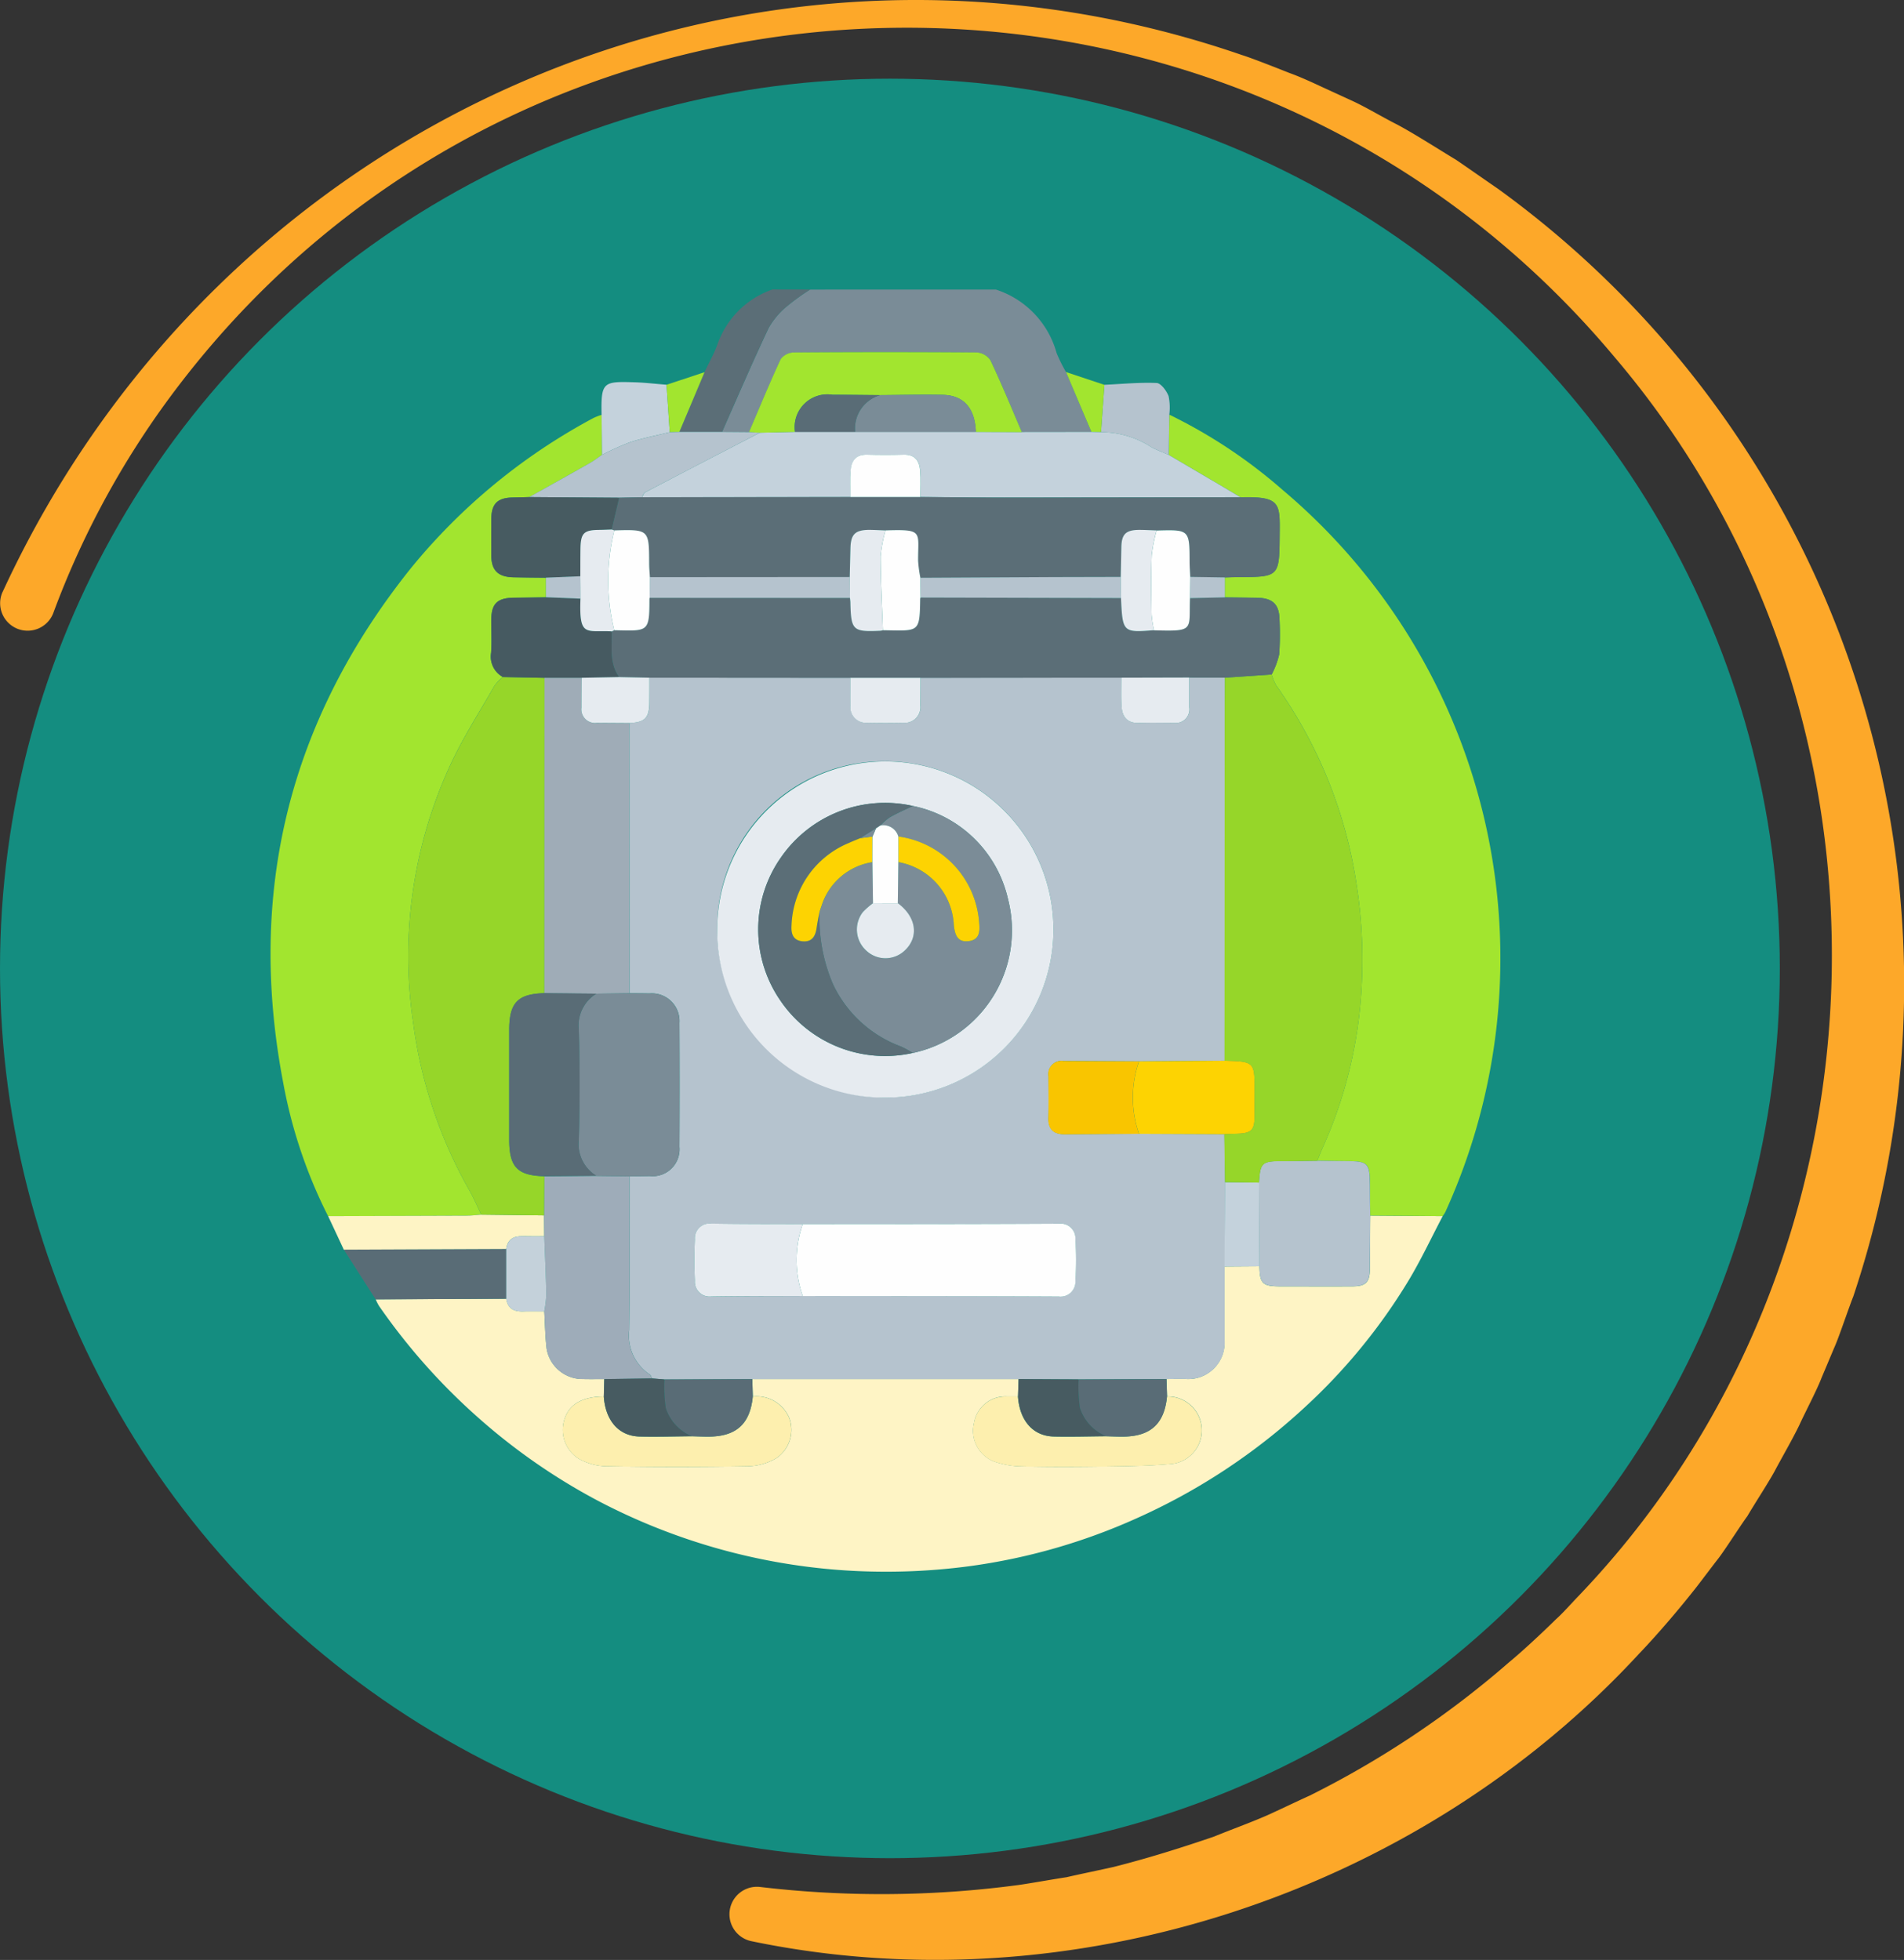 <svg xmlns="http://www.w3.org/2000/svg" width="133.722" height="137.678" viewBox="0 0 133.722 137.678">
  <rect x="0" y="0" width="133.722" height="137.678" fill="#333333" stroke="none"/>
  <g id="Grupo_883410" data-name="Grupo 883410" transform="translate(-370 -13637.472)">
    <circle id="Elipse_5204" data-name="Elipse 5204" cx="62.5" cy="62.5" r="62.5" transform="translate(370 13643)" fill="#148d80"/>
    <g id="Grupo_877824" data-name="Grupo 877824" transform="translate(182.815 13545.362)">
      <path id="Trazado_617545" data-name="Trazado 617545" d="M360.357,112.449a6.5,6.5,0,0,1,4.269,4.469,11.33,11.33,0,0,0,.658,1.326l1.785,4.207-4.888.011c-.725-1.688-1.421-3.39-2.2-5.052a1.269,1.269,0,0,0-.966-.54q-6.414-.054-12.829,0a1.2,1.2,0,0,0-.929.466c-.788,1.69-1.5,3.418-2.229,5.133l-1.9-.018c1.085-2.443,2.135-4.9,3.28-7.318a5.552,5.552,0,0,1,1.339-1.557,15.18,15.18,0,0,1,1.566-1.124Z" transform="translate(-103.231)" fill="#7a8c97"/>
      <path id="Trazado_617546" data-name="Trazado 617546" d="M337.549,112.449a15.177,15.177,0,0,0-1.566,1.124,5.553,5.553,0,0,0-1.339,1.557c-1.145,2.415-2.2,4.875-3.28,7.318l-3,0,1.771-4.2c.308-.654.67-1.288.913-1.965a6.272,6.272,0,0,1,3.854-3.839Z" transform="translate(-93.469)" fill="#5b6e77"/>
      <path id="Trazado_617547" data-name="Trazado 617547" d="M312.538,389.281c-.816,1.548-1.555,3.143-2.464,4.634a40.579,40.579,0,0,1-7.215,8.787,43.418,43.418,0,0,1-11.807,7.8,42.4,42.4,0,0,1-11.76,3.37,44.388,44.388,0,0,1-9.186.262,43.391,43.391,0,0,1-16.9-4.86,42.951,42.951,0,0,1-8.607-6.016,43.551,43.551,0,0,1-6.767-7.671,3.463,3.463,0,0,1-.233-.462l9.172-.043c.1.688.537.912,1.178.893.5-.015.995,0,1.492-.005.051.867.061,1.74.164,2.6a2.545,2.545,0,0,0,2.393,2.148c.553.018,1.106.006,1.66.008q-.017.612-.033,1.224c-1.434.006-2.377.513-2.715,1.457a2.4,2.4,0,0,0,.883,2.874,4.1,4.1,0,0,0,2.051.571q4.923.086,9.848,0a4.1,4.1,0,0,0,2.052-.571,2.4,2.4,0,0,0,.883-2.874,2.5,2.5,0,0,0-2.539-1.457l-.037-1.223h18.7q-.02.61-.039,1.221c-.264,0-.528,0-.792,0a2.227,2.227,0,0,0-2.3,1.879,2.308,2.308,0,0,0,1.341,2.663,5.992,5.992,0,0,0,1.96.368c1.966.047,3.933.039,5.9.01,1.578-.023,3.161-.039,4.731-.186a2.378,2.378,0,0,0-.371-4.735l-.037-1.223c.439,0,.879,0,1.319-.006A2.551,2.551,0,0,0,297.209,398c.007-1.725,0-3.451,0-5.177l2.455-.017c.026,1.213.223,1.406,1.449,1.408,1.7,0,3.4.008,5.1,0,.922-.006,1.2-.286,1.21-1.2.016-1.257.018-2.514.027-3.77Z" transform="translate(-24.029 -211.744)" fill="#fef4c5"/>
      <path id="Trazado_617548" data-name="Trazado 617548" d="M210.229,206.191a34.364,34.364,0,0,1-3.151-9.358q-3.858-20.122,8.965-36.157a42.219,42.219,0,0,1,12.822-10.551,4.459,4.459,0,0,1,.569-.22q.016,1.405.032,2.811c-.284.193-.557.408-.855.577-1.413.8-2.833,1.593-4.251,2.388-.38.009-.759.021-1.139.026-1.1.014-1.527.438-1.533,1.534q-.007,1.269,0,2.538c.007,1.05.475,1.513,1.558,1.536.76.016,1.519.019,2.279.028l0,1.377c-.732.009-1.463.02-2.195.026-1.226.009-1.642.412-1.646,1.6,0,.76.042,1.522-.012,2.278a1.629,1.629,0,0,0,.828,1.692,3.482,3.482,0,0,0-.587.617c-1.081,1.9-2.283,3.748-3.178,5.734A31.964,31.964,0,0,0,216.2,192.59a32.4,32.4,0,0,0,3.945,11.782c.316.55.562,1.141.84,1.714-.347.025-.694.071-1.041.073Q215.087,206.181,210.229,206.191Z" transform="translate(0 -28.653)" fill="#a2e52f"/>
      <path id="Trazado_617549" data-name="Trazado 617549" d="M493.86,206.159l-5.087-.044c-.008-.731-.021-1.463-.023-2.194,0-1.475-.147-1.621-1.587-1.626-.7,0-1.407-.018-2.11-.027.122-.3.235-.6.366-.89a31.5,31.5,0,0,0,2.758-11.5,34.244,34.244,0,0,0-.36-6.978,32.311,32.311,0,0,0-5.643-14.01,3.679,3.679,0,0,1-.325-.781,5.923,5.923,0,0,0,.529-1.41,19.885,19.885,0,0,0,.022-2.444c-.016-1.069-.476-1.515-1.566-1.535-.759-.014-1.517-.019-2.276-.028q0-.7,0-1.4c.35-.009.7-.027,1.051-.027,2.723,0,2.776-.07,2.8-2.782.017-2.339.161-2.892-2.67-2.821a.785.785,0,0,1-.087-.008c-.5-.3-1-.6-1.5-.891q-1.766-1.041-3.534-2.079l.042-2.824a35.927,35.927,0,0,1,7.955,5.284,43.026,43.026,0,0,1,11.433,50.721A2.346,2.346,0,0,1,493.86,206.159Z" transform="translate(-205.352 -28.622)" fill="#a2e52f"/>
      <path id="Trazado_617550" data-name="Trazado 617550" d="M239.495,402.735l-9.172.043-2.234-3.491,11.406-.048Q239.495,400.986,239.495,402.735Z" transform="translate(-16.757 -219.395)" fill="#596c76"/>
      <path id="Trazado_617551" data-name="Trazado 617551" d="M235.905,391.392l-11.406.048-1.1-2.354q4.858-.014,9.716-.032c.347,0,.694-.047,1.041-.072l4.409.052q.006.735.013,1.47c-.5,0-1,.01-1.492-.005C236.442,390.479,236,390.7,235.905,391.392Z" transform="translate(-13.168 -211.549)" fill="#fef4c5"/>
      <path id="Trazado_617552" data-name="Trazado 617552" d="M305.132,145.217q-.016-1.405-.032-2.811c-.05-2.324.116-2.354,2.322-2.286.747.023,1.493.113,2.24.173q.114,1.667.227,3.333c-.928.228-1.871.407-2.778.7A18.583,18.583,0,0,0,305.132,145.217Z" transform="translate(-75.665 -21.156)" fill="#c4d2dc"/>
      <path id="Trazado_617553" data-name="Trazado 617553" d="M459.187,142.568q-.021,1.412-.042,2.824c-.4-.176-.809-.334-1.2-.532a6.491,6.491,0,0,0-3.555-1.065l.238-3.326c1.224-.058,2.451-.181,3.671-.129.3.013.695.548.838.922A3.967,3.967,0,0,1,459.187,142.568Z" transform="translate(-189.88 -21.327)" fill="#b5c3ce"/>
      <path id="Trazado_617554" data-name="Trazado 617554" d="M446.625,138.009l-.238,3.326-.674-.016-1.785-4.207Z" transform="translate(-181.875 -18.867)" fill="#a2e52f"/>
      <path id="Trazado_617555" data-name="Trazado 617555" d="M324.762,141.367q-.113-1.667-.227-3.333l2.671-.884-1.771,4.2Z" transform="translate(-90.539 -18.896)" fill="#a2e52f"/>
      <path id="Trazado_617556" data-name="Trazado 617556" d="M348.754,155.008l.674.016a6.491,6.491,0,0,1,3.556,1.065c.388.2.8.356,1.2.532q1.767,1.039,3.534,2.079c.5.295,1,.594,1.5.891q-8.286.013-16.571.023c-1.968,0-3.935-.024-5.9-.038,0-.615.035-1.233-.011-1.845-.051-.693-.374-1.148-1.171-1.125q-1.276.038-2.554,0c-.8-.023-1.116.438-1.167,1.128-.045.612-.008,1.23-.008,1.845l-14.643.014c.072-.117.116-.289.221-.344q4.022-2.106,8.056-4.19l2.475-.056,4.22,0h8.479l3.23.011Z" transform="translate(-84.916 -32.556)" fill="#c4d2dc"/>
      <path id="Trazado_617557" data-name="Trazado 617557" d="M368.364,136.773l-3.23-.011c-.059-1.662-.846-2.576-2.328-2.605-1.464-.029-2.93.01-4.4.019-1.112-.009-2.225-.025-3.337-.027a2.3,2.3,0,0,0-2.639,2.61l-2.475.056-.752-.039c.734-1.715,1.442-3.442,2.229-5.133a1.2,1.2,0,0,1,.929-.466q6.415-.046,12.829,0a1.269,1.269,0,0,1,.966.54C366.944,133.383,367.64,135.085,368.364,136.773Z" transform="translate(-109.414 -14.31)" fill="#a2e52f"/>
      <path id="Trazado_617558" data-name="Trazado 617558" d="M298.964,155.019l.752.039q-4.03,2.091-8.056,4.189c-.105.055-.149.227-.221.344l-1.6.034-6.314-.046c1.418-.795,2.838-1.585,4.251-2.388.3-.169.571-.384.855-.577a18.581,18.581,0,0,1,1.978-.89c.907-.293,1.85-.472,2.778-.7l.674-.02,3,0Z" transform="translate(-59.17 -32.552)" fill="#b5c3ce"/>
      <path id="Trazado_617559" data-name="Trazado 617559" d="M340.712,277.716h-18.7l-6.17.022-.866-.07c-.058-.1-.092-.232-.177-.287a3.281,3.281,0,0,1-1.434-3.1c.048-3.6.018-7.211.02-10.816.469,0,.939-.007,1.408-.016a1.888,1.888,0,0,0,2.1-2.052q.024-4.348,0-8.7a1.942,1.942,0,0,0-2.1-2.076c-.469-.009-.939-.01-1.408-.015q-.006-9.491-.011-18.982c1.1-.054,1.4-.348,1.413-1.426.008-.586,0-1.171.006-1.757l14.109.01c0,.643,0,1.287.008,1.93a1.1,1.1,0,0,0,1.182,1.224q1.274.025,2.549,0a1.1,1.1,0,0,0,1.182-1.225c.012-.643.006-1.286.008-1.93l14.109-.01c0,.672-.024,1.345.014,2.014.043.739.389,1.192,1.219,1.162s1.638-.007,2.457-.007a.952.952,0,0,0,1.077-1.079c0-.7,0-1.4,0-2.1l2.5.009c0,.909-.01,1.817-.011,2.725q-.007,12.09-.013,24.18l-6.01.047q-2.643-.014-5.285-.03a.94.94,0,0,0-1.069,1.082c.005.967.024,1.935-.006,2.9-.026.832.378,1.178,1.169,1.173q2.6-.019,5.2-.035l5.991.027q.023,1.684.046,3.368-.018,2.963-.035,5.927c0,1.725,0,3.451,0,5.176a2.551,2.551,0,0,1-2.752,2.724c-.44,0-.879,0-1.319.006l-6.17.022Zm-15.16-10.889c-2.135-.009-4.271,0-6.406-.034a1.035,1.035,0,0,0-1.168,1.115c-.048.961-.047,1.928,0,2.889a1.035,1.035,0,0,0,1.168,1.115c2.135-.031,4.271-.026,6.406-.035,5.991.007,11.982,0,17.973.033A1.044,1.044,0,0,0,344.7,270.8a23.017,23.017,0,0,0,0-2.9,1.043,1.043,0,0,0-1.178-1.109C337.533,266.824,331.542,266.82,325.551,266.827Zm-6.006-20.761a11.808,11.808,0,1,0,11.808-11.751A11.7,11.7,0,0,0,319.546,246.066Z" transform="translate(-81.99 -88.728)" fill="#b5c3ce"/>
      <path id="Trazado_617560" data-name="Trazado 617560" d="M293.929,377.411c0,3.606.029,7.211-.02,10.816a3.281,3.281,0,0,0,1.434,3.1c.085.056.119.19.177.288l-3.357.047c-.553,0-1.107.01-1.66-.008a2.545,2.545,0,0,1-2.393-2.148c-.1-.861-.113-1.734-.164-2.6a8.226,8.226,0,0,0,.143-1.187c-.027-1.362-.092-2.724-.143-4.086q-.006-.735-.013-1.47l.025-2.746,3.645-.032Z" transform="translate(-62.539 -202.673)" fill="#9eacb9"/>
      <path id="Trazado_617561" data-name="Trazado 617561" d="M505.7,372.867c.7.009,1.407.025,2.11.027,1.441.005,1.583.151,1.587,1.626,0,.731.015,1.463.023,2.194-.008,1.257-.01,2.513-.026,3.77-.012.919-.287,1.2-1.21,1.2-1.7.01-3.4,0-5.1,0-1.226,0-1.423-.2-1.449-1.408q-.015-2.941-.029-5.881c.088-1.4.208-1.5,1.636-1.508C504.068,372.891,504.886,372.876,505.7,372.867Z" transform="translate(-226.004 -199.221)" fill="#b5c3ce"/>
      <path id="Trazado_617562" data-name="Trazado 617562" d="M429.772,443.348a2.378,2.378,0,0,1,.371,4.735c-1.569.147-3.153.163-4.731.186-1.966.029-3.934.037-5.9-.01a5.991,5.991,0,0,1-1.96-.368,2.308,2.308,0,0,1-1.341-2.663,2.227,2.227,0,0,1,2.3-1.879c.264,0,.528,0,.792,0,.12,1.7,1.057,2.776,2.511,2.81,1.226.029,2.453-.01,3.68-.019.377.009.754.026,1.131.026C428.6,446.164,429.582,445.285,429.772,443.348Z" transform="translate(-160.626 -253.139)" fill="#fdefae"/>
      <path id="Trazado_617563" data-name="Trazado 617563" d="M306.9,443.348a2.5,2.5,0,0,1,2.539,1.457,2.4,2.4,0,0,1-.883,2.874,4.1,4.1,0,0,1-2.052.571q-4.923.086-9.848,0a4.1,4.1,0,0,1-2.051-.571,2.4,2.4,0,0,1-.883-2.874c.338-.945,1.281-1.451,2.715-1.457.12,1.7,1.057,2.776,2.511,2.81,1.226.029,2.453-.01,3.68-.019.377.009.754.026,1.131.026C305.732,446.164,306.71,445.286,306.9,443.348Z" transform="translate(-66.845 -253.139)" fill="#fdefae"/>
      <path id="Trazado_617564" data-name="Trazado 617564" d="M453.9,439.368c-.19,1.937-1.168,2.816-3.141,2.817-.377,0-.754-.017-1.131-.026a3.191,3.191,0,0,1-1.842-1.988,10.535,10.535,0,0,1-.093-2l6.17-.022Q453.881,438.757,453.9,439.368Z" transform="translate(-184.754 -249.159)" fill="#596c76"/>
      <path id="Trazado_617565" data-name="Trazado 617565" d="M330.105,439.368c-.19,1.938-1.168,2.816-3.141,2.817-.377,0-.754-.017-1.131-.026a3.192,3.192,0,0,1-1.842-1.988,10.534,10.534,0,0,1-.093-2l6.17-.022Z" transform="translate(-90.05 -249.159)" fill="#596c76"/>
      <path id="Trazado_617566" data-name="Trazado 617566" d="M310.046,438.009a10.532,10.532,0,0,0,.093,2A3.192,3.192,0,0,0,311.981,442c-1.227.009-2.454.048-3.68.019-1.455-.034-2.391-1.111-2.511-2.81q.017-.612.033-1.224l3.357-.047Z" transform="translate(-76.199 -249.001)" fill="#475b61"/>
      <path id="Trazado_617567" data-name="Trazado 617567" d="M433.84,438.171a10.53,10.53,0,0,0,.093,2,3.191,3.191,0,0,0,1.842,1.988c-1.227.009-2.454.048-3.68.019-1.454-.034-2.391-1.111-2.511-2.81q.02-.611.039-1.221Z" transform="translate(-170.902 -249.162)" fill="#475b61"/>
      <path id="Trazado_617568" data-name="Trazado 617568" d="M279.295,395.438c.051,1.362.115,2.723.143,4.086a8.222,8.222,0,0,1-.143,1.187c-.5,0-1-.009-1.492.005-.642.019-1.082-.205-1.178-.893q0-1.748,0-3.5c.1-.688.536-.913,1.178-.893C278.3,395.447,278.8,395.437,279.295,395.438Z" transform="translate(-53.886 -216.482)" fill="#c4d1da"/>
      <path id="Trazado_617569" data-name="Trazado 617569" d="M493.715,379.31q.015,2.941.029,5.882l-2.455.017q.018-2.963.035-5.926Z" transform="translate(-218.106 -204.129)" fill="#c4d2dc"/>
      <path id="Trazado_617570" data-name="Trazado 617570" d="M256.939,263.344q-.013,1.373-.026,2.746l-4.409-.052c-.278-.572-.524-1.163-.84-1.714a32.4,32.4,0,0,1-3.945-11.782,31.964,31.964,0,0,1,2.537-17.919c.895-1.985,2.1-3.834,3.178-5.734a3.485,3.485,0,0,1,.587-.617l2.924.059-.007,22.155c-1.875.047-2.471.669-2.472,2.582q0,3.856,0,7.712C254.467,262.7,255.046,263.3,256.939,263.344Z" transform="translate(-31.519 -88.605)" fill="#96d629"/>
      <path id="Trazado_617571" data-name="Trazado 617571" d="M275.833,210.1l-2.924-.059a1.631,1.631,0,0,1-.827-1.692c.054-.756.01-1.518.012-2.278,0-1.193.421-1.6,1.646-1.6.732-.005,1.463-.017,2.195-.026l2.425.1c-.1,2.674.347,2.228,2.108,2.29a.72.72,0,0,1,.086.013c.027,1.092-.184,2.223.526,3.2l-2.635.051Z" transform="translate(-50.406 -70.373)" fill="#465a61"/>
      <path id="Trazado_617572" data-name="Trazado 617572" d="M274.82,174.482l6.314.046-.528,2.234c-.291.009-.581.023-.872.026-1.092.01-1.3.222-1.321,1.343-.009.639-.006,1.278-.008,1.917l-2.419.1c-.76-.009-1.52-.012-2.279-.028-1.083-.023-1.551-.486-1.558-1.536q-.008-1.269,0-2.538c.006-1.1.434-1.519,1.533-1.534C274.061,174.5,274.441,174.491,274.82,174.482Z" transform="translate(-50.46 -47.455)" fill="#475b61"/>
      <path id="Trazado_617573" data-name="Trazado 617573" d="M288.49,198.266l2.42-.1q0,.787.009,1.573l-2.425-.1Q288.492,198.954,288.49,198.266Z" transform="translate(-62.964 -65.577)" fill="#b5c3ce"/>
      <path id="Trazado_617574" data-name="Trazado 617574" d="M493.678,263.215l-2.391-.027q-.023-1.685-.047-3.369c.291-.012.582-.027.873-.034,1.021-.024,1.243-.238,1.253-1.226.006-.582,0-1.164,0-1.746,0-2.093,0-2.093-2.111-2.159q.006-12.09.013-24.18c0-.908.007-1.817.011-2.725l3.287-.223a3.678,3.678,0,0,0,.325.781,32.311,32.311,0,0,1,5.643,14.01,34.242,34.242,0,0,1,.36,6.978,31.5,31.5,0,0,1-2.758,11.5c-.132.292-.245.593-.366.89-.818.009-1.637.024-2.455.027C493.886,261.712,493.766,261.819,493.678,263.215Z" transform="translate(-218.069 -88.034)" fill="#96d629"/>
      <path id="Trazado_617575" data-name="Trazado 617575" d="M354.478,209.894l-3.287.223-2.5-.009-4.77.012-14.109.01h-4.927l-14.109-.01-2.123-.045c-.709-.981-.5-2.111-.526-3.2l.178-.086c2.38.044,2.472.176,2.471-2.192a.54.54,0,0,1,.014-.086l14.071.008c.011.115.028.23.03.345.045,1.931.172,2.05,2.11,1.96a1.108,1.108,0,0,0,.17-.035c2.561.035,2.584.216,2.621-2.213a.331.331,0,0,1,.023-.083l14.079.034c.108,2.412.136,2.439,2.318,2.262,2.89.082,2.444,0,2.526-2.252l2.447-.055c.758.009,1.517.014,2.275.028,1.089.02,1.55.466,1.566,1.535a19.891,19.891,0,0,1-.022,2.444A5.923,5.923,0,0,1,354.478,209.894Z" transform="translate(-77.98 -70.403)" fill="#5b6e77"/>
      <path id="Trazado_617576" data-name="Trazado 617576" d="M308.152,176.742l.528-2.234,1.6-.034,14.643-.014,4.911,0c1.968.013,3.935.039,5.9.038q8.285,0,16.571-.023a.8.8,0,0,0,.088.008c2.831-.072,2.687.482,2.67,2.821-.02,2.712-.073,2.779-2.8,2.782-.35,0-.7.018-1.051.027l-2.431-.038c-.016-.346-.044-.692-.045-1.038,0-2.3,0-2.3-2.318-2.228-.4-.012-.81-.035-1.214-.033-.947,0-1.244.3-1.261,1.221q-.02,1.04-.041,2.079c-1.554,0-3.109,0-4.663.011q-4.7.022-9.409.049a9.021,9.021,0,0,1-.159-1.175c-.016-2.083.412-2.238-2.294-2.153-.379-.012-.759-.034-1.138-.033-1,0-1.3.3-1.32,1.3q-.024,1.005-.051,2.011l-14.036.01c-.018-.318-.051-.637-.051-.955-.008-2.4-.006-2.4-2.445-2.329Z" transform="translate(-78.006 -47.435)" fill="#5b6e77"/>
      <path id="Trazado_617577" data-name="Trazado 617577" d="M480.995,198.346l2.431.038q0,.7,0,1.4l-2.447.055Q480.985,199.094,480.995,198.346Z" transform="translate(-210.217 -65.712)" fill="#b5c3ce"/>
      <path id="Trazado_617578" data-name="Trazado 617578" d="M382.654,143.917c1.465-.009,2.931-.048,4.4-.019,1.482.03,2.269.943,2.328,2.605H380.9A2.438,2.438,0,0,1,382.654,143.917Z" transform="translate(-133.656 -24.051)" fill="#7a8c97"/>
      <path id="Trazado_617579" data-name="Trazado 617579" d="M384.362,164.783l-4.911,0c0-.615-.037-1.233.008-1.845.05-.691.368-1.151,1.167-1.128q1.276.037,2.554,0c.8-.024,1.12.432,1.171,1.125C384.4,163.55,384.362,164.168,384.362,164.783Z" transform="translate(-132.539 -37.763)" fill="#fefefe"/>
      <path id="Trazado_617580" data-name="Trazado 617580" d="M368.917,143.926a2.438,2.438,0,0,0-1.756,2.586l-4.22,0a2.3,2.3,0,0,1,2.639-2.61C366.692,143.9,367.8,143.916,368.917,143.926Z" transform="translate(-119.919 -24.059)" fill="#596c76"/>
      <path id="Trazado_617581" data-name="Trazado 617581" d="M339.681,265.212a11.808,11.808,0,1,1,11.771,11.876A11.7,11.7,0,0,1,339.681,265.212Zm13.734,8.74a8.812,8.812,0,0,0,6.68-10.844,8.608,8.608,0,0,0-6.679-6.51,8.886,8.886,0,0,0-9.253,3.613,8.8,8.8,0,0,0-.05,10.053A8.892,8.892,0,0,0,353.415,273.952Z" transform="translate(-102.125 -107.875)" fill="#e6ebf0"/>
      <path id="Trazado_617582" data-name="Trazado 617582" d="M288.048,228.514l2.611,0c0,.7-.013,1.395-.014,2.093a.954.954,0,0,0,1.081,1.07l2.272.014q.006,9.491.011,18.982l-2.324.029-3.644-.031Q288.044,239.592,288.048,228.514Z" transform="translate(-62.621 -88.789)" fill="#9facb7"/>
      <path id="Trazado_617583" data-name="Trazado 617583" d="M363.829,391.706c5.991-.007,11.982,0,17.973-.033a1.043,1.043,0,0,1,1.179,1.109,23.029,23.029,0,0,1,0,2.9,1.044,1.044,0,0,1-1.178,1.109c-5.991-.03-11.982-.026-17.973-.033A7.58,7.58,0,0,1,363.829,391.706Z" transform="translate(-120.267 -213.607)" fill="#fefefe"/>
      <path id="Trazado_617584" data-name="Trazado 617584" d="M299.538,322.835l2.324-.029c.47,0,.939.006,1.408.015a1.942,1.942,0,0,1,2.1,2.076q.02,4.348,0,8.7a1.888,1.888,0,0,1-2.1,2.052c-.469.009-.939.011-1.408.016l-2.325-.031a2.606,2.606,0,0,1-1.231-2.5q.115-3.891,0-7.788A2.611,2.611,0,0,1,299.538,322.835Z" transform="translate(-70.473 -160.924)" fill="#7a8c97"/>
      <path id="Trazado_617585" data-name="Trazado 617585" d="M470.352,342.965c2.111.066,2.111.066,2.111,2.159,0,.582,0,1.164,0,1.746-.01.989-.232,1.2-1.253,1.226-.291.007-.582.022-.873.034l-5.99-.027a7.782,7.782,0,0,1,0-5.092Z" transform="translate(-197.165 -176.346)" fill="#fdd302"/>
      <path id="Trazado_617586" data-name="Trazado 617586" d="M340.465,391.7a7.58,7.58,0,0,0,0,5.05c-2.135.009-4.271,0-6.406.034a1.035,1.035,0,0,1-1.168-1.115c-.047-.961-.048-1.928,0-2.889a1.035,1.035,0,0,1,1.168-1.115C336.194,391.7,338.33,391.694,340.465,391.7Z" transform="translate(-96.903 -213.604)" fill="#e6ebf0"/>
      <path id="Trazado_617587" data-name="Trazado 617587" d="M445.022,343.067a7.782,7.782,0,0,0,0,5.092q-2.6.017-5.2.035c-.791.006-1.194-.341-1.169-1.173.03-.966.011-1.934.006-2.9a.94.94,0,0,1,1.069-1.082Q442.379,343.055,445.022,343.067Z" transform="translate(-177.845 -176.401)" fill="#f9c500"/>
      <path id="Trazado_617588" data-name="Trazado 617588" d="M379.467,228.528h4.927c0,.643,0,1.287-.008,1.93a1.1,1.1,0,0,1-1.182,1.225q-1.274.025-2.549,0a1.1,1.1,0,0,1-1.182-1.224C379.463,229.815,379.469,229.171,379.467,228.528Z" transform="translate(-132.562 -88.801)" fill="#e6ebf0"/>
      <path id="Trazado_617589" data-name="Trazado 617589" d="M302.474,231.522l-2.272-.014a.954.954,0,0,1-1.081-1.07c0-.7.009-1.4.014-2.093l2.635-.051,2.123.045c0,.586,0,1.171-.006,1.757C303.872,231.174,303.578,231.468,302.474,231.522Z" transform="translate(-71.097 -88.622)" fill="#e6ebf0"/>
      <path id="Trazado_617590" data-name="Trazado 617590" d="M460.45,228.445l4.77-.012c0,.7,0,1.4,0,2.1a.952.952,0,0,1-1.077,1.079c-.819,0-1.639-.023-2.457.007s-1.176-.423-1.219-1.162C460.426,229.79,460.452,229.117,460.45,228.445Z" transform="translate(-194.509 -88.728)" fill="#e6ebf0"/>
      <path id="Trazado_617591" data-name="Trazado 617591" d="M283.633,322.83a2.611,2.611,0,0,0-1.229,2.5q.115,3.891,0,7.788a2.606,2.606,0,0,0,1.231,2.5l-3.645.032c-1.893-.047-2.473-.647-2.473-2.564q0-3.856,0-7.712c0-1.913.6-2.535,2.472-2.582Z" transform="translate(-54.568 -160.919)" fill="#596c76"/>
      <path id="Trazado_617592" data-name="Trazado 617592" d="M300.975,184.185l.185.061a14.579,14.579,0,0,0-.006,7.015l-.178.086a.717.717,0,0,0-.086-.013c-1.761-.062-2.206.384-2.108-2.29q0-.786-.009-1.572c0-.639,0-1.279.008-1.918.016-1.121.23-1.333,1.321-1.343C300.394,184.208,300.685,184.194,300.975,184.185Z" transform="translate(-70.829 -54.878)" fill="#e6ebf0"/>
      <path id="Trazado_617593" data-name="Trazado 617593" d="M400.407,198.414q4.7-.025,9.409-.049c1.554-.007,3.108-.008,4.663-.011q.008.742.016,1.484l-14.079-.034Q400.412,199.109,400.407,198.414Z" transform="translate(-148.581 -65.718)" fill="#b5c3ce"/>
      <path id="Trazado_617594" data-name="Trazado 617594" d="M319.506,198.386l14.036-.01q.008.736.017,1.472l-14.071-.008Q319.5,199.113,319.506,198.386Z" transform="translate(-86.678 -65.734)" fill="#b5c3ce"/>
      <path id="Trazado_617595" data-name="Trazado 617595" d="M310.033,187.67q-.008.727-.017,1.453a.54.54,0,0,0-.014.086c0,2.368-.091,2.236-2.471,2.192a14.58,14.58,0,0,1,.006-7.015c2.439-.068,2.437-.068,2.445,2.329C309.982,187.034,310.015,187.352,310.033,187.67Z" transform="translate(-77.205 -55.019)" fill="#fefefe"/>
      <path id="Trazado_617596" data-name="Trazado 617596" d="M391.313,187.718q0,.7.009,1.39a.333.333,0,0,0-.023.083c-.037,2.429-.06,2.248-2.621,2.213-.059-1.731-.154-3.461-.159-5.192a9.649,9.649,0,0,1,.341-1.823c2.706-.085,2.278.07,2.294,2.153A9.026,9.026,0,0,0,391.313,187.718Z" transform="translate(-139.487 -55.022)" fill="#fefefe"/>
      <path id="Trazado_617597" data-name="Trazado 617597" d="M472.142,187.655q-.01.748-.019,1.5c-.082,2.248.363,2.334-2.526,2.252a7.789,7.789,0,0,1-.17-1.1c-.02-1.391-.043-2.783.008-4.172a10.725,10.725,0,0,1,.344-1.737c2.315-.068,2.313-.068,2.318,2.228C472.1,186.963,472.127,187.309,472.142,187.655Z" transform="translate(-201.364 -55.02)" fill="#fefefe"/>
      <path id="Trazado_617598" data-name="Trazado 617598" d="M462.805,184.342a10.724,10.724,0,0,0-.344,1.737c-.051,1.389-.028,2.781-.008,4.172a7.789,7.789,0,0,0,.17,1.1c-2.182.178-2.21.15-2.318-2.262q-.008-.742-.017-1.484.021-1.039.041-2.079c.017-.923.315-1.217,1.262-1.221C462,184.307,462.4,184.33,462.805,184.342Z" transform="translate(-194.39 -54.973)" fill="#e6ebf0"/>
      <path id="Trazado_617599" data-name="Trazado 617599" d="M381.8,184.341a9.645,9.645,0,0,0-.341,1.823c0,1.731.1,3.461.159,5.192a1.107,1.107,0,0,1-.17.035c-1.938.09-2.065-.029-2.11-1.96,0-.115-.02-.23-.03-.345q-.008-.736-.017-1.472.025-1.006.05-2.011c.024-.991.325-1.292,1.32-1.3C381.042,184.307,381.422,184.329,381.8,184.341Z" transform="translate(-132.428 -54.972)" fill="#e6ebf0"/>
      <path id="Trazado_617600" data-name="Trazado 617600" d="M376.813,266.811a8.608,8.608,0,0,1,6.679,6.51,8.812,8.812,0,0,1-6.68,10.844,6.248,6.248,0,0,0-.835-.457,8.541,8.541,0,0,1-4.768-4.373,11.7,11.7,0,0,1-.944-5.094l.02-.045.193-.562a4.477,4.477,0,0,1,3.5-2.872q.02,1.44.039,2.88a5.556,5.556,0,0,0-.719.632,2,2,0,0,0,.241,2.7,1.966,1.966,0,0,0,2.7,0c1.024-.951.821-2.365-.478-3.329q.02-1.44.04-2.881a4.724,4.724,0,0,1,3.9,4.453c.074.636.24,1.2,1.042,1.1.748-.093.791-.656.738-1.252a6.576,6.576,0,0,0-5.68-6.1,1.091,1.091,0,0,0-1.263-.777,4.254,4.254,0,0,1,.67-.58C375.726,267.31,376.276,267.071,376.813,266.811Z" transform="translate(-125.522 -118.087)" fill="#7b8c97"/>
      <path id="Trazado_617601" data-name="Trazado 617601" d="M362.788,266.107c-.537.26-1.087.5-1.607.791a4.237,4.237,0,0,0-.67.58l-.309.205-1.1.688c-.268.112-.54.216-.8.339a6.5,6.5,0,0,0-4.023,5.778c-.043.586.089,1.069.783,1.128s.9-.391.983-.973c.051-.37.13-.737.2-1.105a11.7,11.7,0,0,0,.944,5.094A8.541,8.541,0,0,0,361.952,283a6.249,6.249,0,0,1,.835.457,8.892,8.892,0,0,1-9.3-3.688,8.8,8.8,0,0,1,.05-10.053A8.887,8.887,0,0,1,362.788,266.107Z" transform="translate(-111.498 -117.384)" fill="#5b6e77"/>
      <path id="Trazado_617602" data-name="Trazado 617602" d="M393.814,275.951a6.576,6.576,0,0,1,5.68,6.1c.053.6.011,1.159-.738,1.252-.8.1-.968-.46-1.042-1.1a4.724,4.724,0,0,0-3.9-4.453Q393.816,276.853,393.814,275.951Z" transform="translate(-143.537 -125.08)" fill="#fdd302"/>
      <path id="Trazado_617603" data-name="Trazado 617603" d="M363.85,281.232c-.067.368-.146.735-.2,1.105-.08.582-.3,1.031-.983.973s-.825-.542-.783-1.128a6.5,6.5,0,0,1,4.023-5.778c.263-.122.535-.226.8-.339l.857-.116q0,.9-.006,1.8a4.477,4.477,0,0,0-3.5,2.872l-.193.562Z" transform="translate(-119.107 -125.078)" fill="#fdd302"/>
      <path id="Trazado_617604" data-name="Trazado 617604" d="M384.3,295.881c1.3.964,1.5,2.378.478,3.329a1.966,1.966,0,0,1-2.7,0,2,2,0,0,1-.241-2.7,5.558,5.558,0,0,1,.719-.632Z" transform="translate(-134.056 -140.326)" fill="#e6ebf0"/>
      <path id="Trazado_617605" data-name="Trazado 617605" d="M387.854,278.087h-1.745q-.019-1.44-.039-2.88,0-.9.006-1.8l.243-.572.309-.205a1.091,1.091,0,0,1,1.263.777q0,.9,0,1.8Q387.874,276.647,387.854,278.087Z" transform="translate(-137.613 -122.532)" fill="#fefefe"/>
      <path id="Trazado_617606" data-name="Trazado 617606" d="M370.351,296.408l.193-.562Z" transform="translate(-125.588 -140.299)" fill="#5b6e77"/>
      <path id="Trazado_617607" data-name="Trazado 617607" d="M383.546,273.517l-.243.572-.857.116Z" transform="translate(-134.841 -123.218)" fill="#7b8c97"/>
    </g>
    <g id="Grupo_877447" data-name="Grupo 877447" transform="translate(370 13637.472)">
      <g id="Grupo_875403" data-name="Grupo 875403" transform="translate(0 0)">
        <path id="Trazado_612672" data-name="Trazado 612672" d="M742.946,514.331c15.253-33.089,52.448-49.655,87.048-37.717.7.215,2.633.982,3.358,1.27.627.219,1.584.654,2.2.943l2.177,1c1.036.48,2.151,1.161,3.18,1.679,1.222.651,2.931,1.753,4.117,2.466.595.4,2.339,1.623,2.964,2.049a69.019,69.019,0,0,1,24.933,77.8c-.3.742-.961,2.722-1.273,3.449-.239.552-.714,1.7-.954,2.259-.326.864-1.185,2.489-1.565,3.33-.5,1.034-1.2,2.227-1.738,3.244-.448.822-1.442,2.342-1.91,3.148-.464.623-1.605,2.427-2.086,3.035-.37.471-1.121,1.476-1.492,1.951-1.166,1.488-2.695,3.286-4,4.648-15.532,16.862-39.9,24.888-62.36,20.22a1.93,1.93,0,0,1,.587-3.811,72.6,72.6,0,0,0,18.194-.14c.795-.112,2.6-.435,3.353-.544.635-.153,2.636-.568,3.315-.725,2.373-.6,4.708-1.332,7.022-2.123,1.2-.492,2.482-.95,3.664-1.463.733-.324,2.371-1.111,3.067-1.421a66.411,66.411,0,0,0,13.995-9.36c.971-.8,2.406-2.143,3.317-3.042.454-.4,1.135-1.172,1.566-1.616,22.662-23.692,23.86-61.953,2.557-87-26.347-31.55-75.747-30.837-100.826,1.916a61.294,61.294,0,0,0-8.847,16.028,1.93,1.93,0,1,1-3.562-1.482Z" transform="translate(-742.764 -472.746)" fill="#fda829"/>
      </g>
    </g>
  </g>
</svg>
